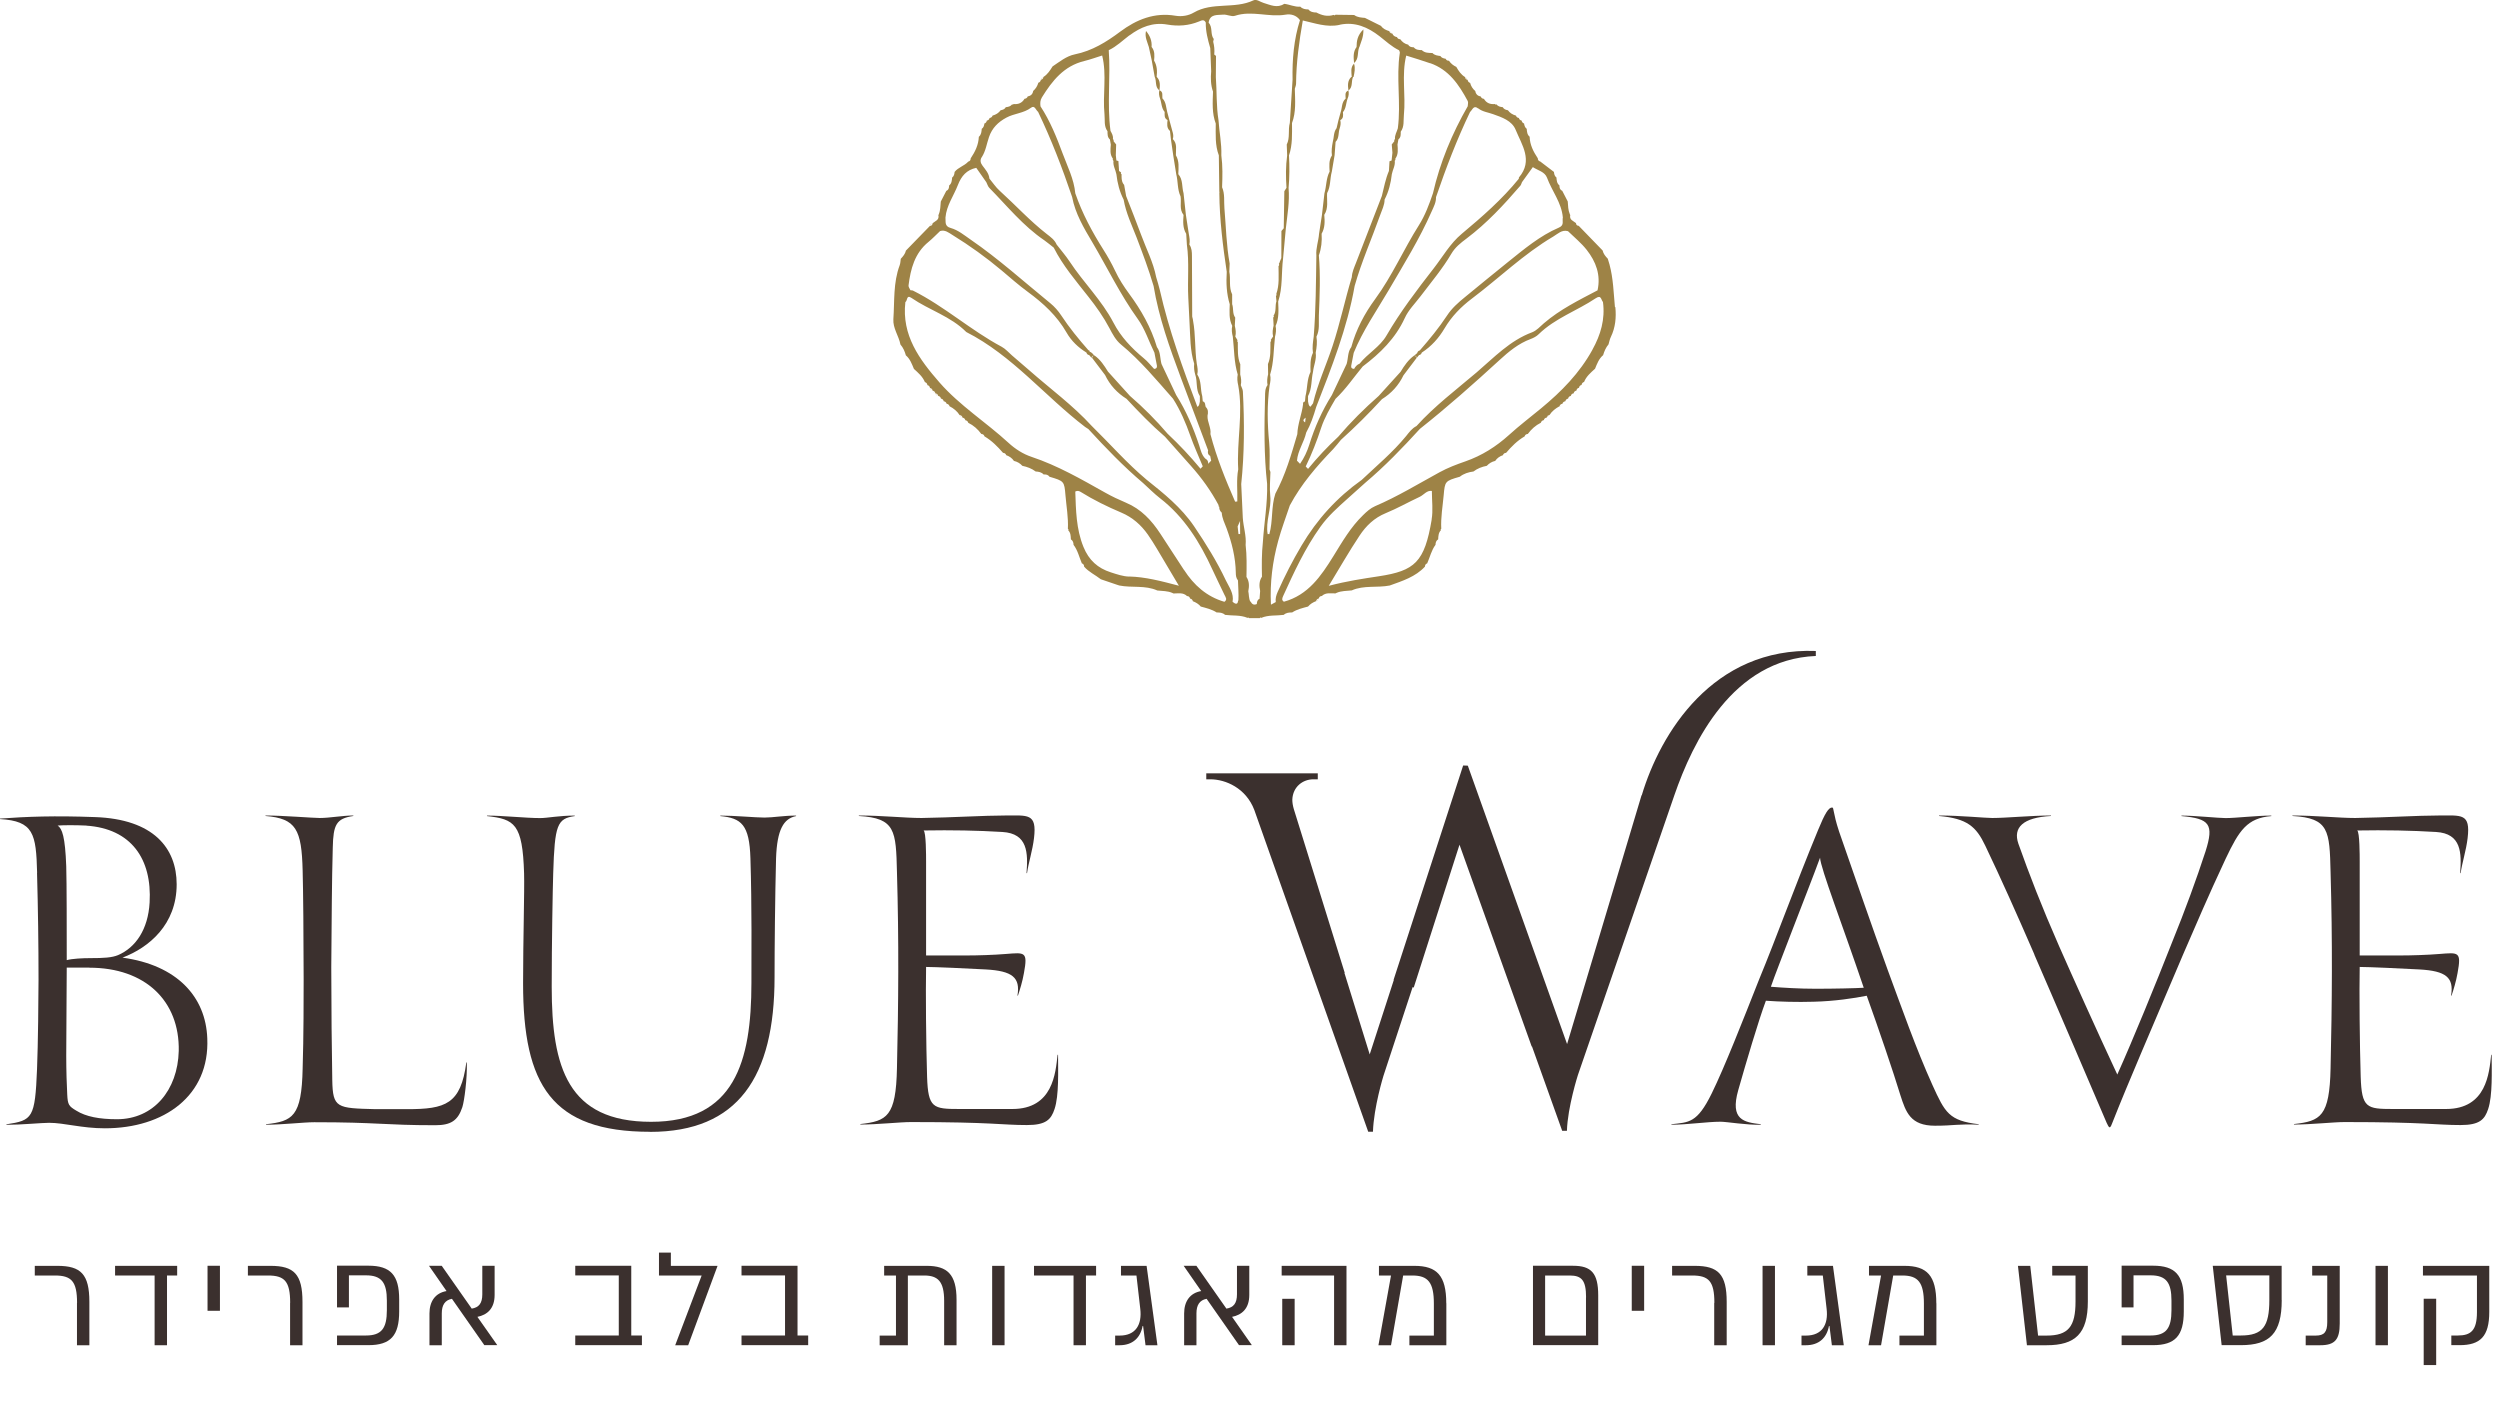 <?xml version="1.0" encoding="UTF-8"?>
<svg id="Layer_3" data-name="Layer 3" xmlns="http://www.w3.org/2000/svg" viewBox="0 0 300.43 170.1">
  <defs>
    <style>
      .cls-1 {
        fill: #9e8346;
      }

      .cls-2 {
        fill: #3b302e;
      }
    </style>
  </defs>
  <path class="cls-2" d="M4.46,104.88c-.12-4.71-.42-6.21-4.46-6.45v-.06c3.26-.24,6.57-.36,11.4-.18,7.06,.24,9.83,3.74,9.83,8.08,0,4.83-3.32,7.6-6.51,8.81,6.57,.9,10.01,4.71,10.19,9.71,.3,6.88-5.19,10.8-12.31,10.8-2.77,0-4.89-.66-6.7-.66-.9,0-3.32,.24-5.13,.24v-.06c3.14-.48,3.44-.72,3.68-6.63,.12-2.9,.18-8.75,.18-10.74,0-4.28-.06-8.51-.18-12.85Zm5.91-5.67c-1.27-.06-2.77-.06-3.44,0,.54,.36,.9,1.33,1.03,4.89,.06,1.93,.06,7.96,.06,11.28,.66-.18,1.93-.24,2.84-.24,1.63,0,2.59-.06,3.32-.36,2.11-.9,3.62-3.08,3.8-6.33,.3-5.25-2.23-8.87-7.6-9.23Zm.36,17.07h-2.71c0,2.71-.06,7.66-.06,10.62,0,1.69,.06,3.62,.12,4.64,.06,1.21,.18,1.39,1.09,1.93,1.15,.72,2.77,1.03,4.89,1.03,4.4,0,7.3-3.5,7.42-8.2,.12-6.03-4.04-10.01-10.74-10.01Z"/>
  <path class="cls-2" d="M37.76,134.86c-1.27,0-3.8,.3-5.79,.3v-.06c3.2-.36,4.28-.9,4.4-6.7,.12-3.8,.12-8.69,.12-10.74,0-4.71-.06-10.98-.12-13.03-.12-4.95-.78-6.27-4.46-6.57v-.06c2.05,0,5.73,.3,6.51,.3,1.21,0,2.77-.3,4.04-.3v.06c-2.05,.3-2.41,1.03-2.47,3.8-.12,4.4-.12,7.66-.18,14.36,0,4.34,.06,10.56,.12,13.57,.06,3.38,.54,3.38,5.19,3.5h3.8c4.64,0,6.45-.6,7.12-5.61h.06c.06,1.87-.3,4.64-.54,5.37-.54,1.63-1.39,2.17-3.26,2.17-6.15,0-6.88-.36-14.54-.36Z"/>
  <path class="cls-2" d="M78.12,136.01c-11.82,0-15.26-5.61-15.26-17.85,0-5.07,.18-11.16,.12-13.21-.18-5.97-1.15-6.51-4.46-6.88v-.06c1.87,0,4.7,.3,6.39,.3,.9,0,2.23-.3,4.16-.3v.06c-2.11,.3-2.41,1.03-2.59,6.88-.06,1.81-.18,8.44-.18,13.63,0,9.71,1.93,16.23,11.94,16.23s12.06-7.18,12.06-16.71c0-2.59,.06-9.29-.12-14.96-.12-4.04-1.09-4.83-3.62-5.07v-.06c1.69,0,4.28,.24,5.31,.24s2.29-.24,3.8-.24v.06c-1.51,.3-2.29,1.63-2.41,5.07-.12,4.58-.18,10.92-.18,14.3,0,12-4.4,18.58-14.96,18.58Z"/>
  <path class="cls-2" d="M107.79,104.82c-.12-5.01-.18-6.51-4.58-6.76v-.06c2.77,0,5.55,.3,7.54,.3,3.8-.06,7.54-.3,10.01-.3,2.77,0,3.86-.3,3.5,2.71-.18,1.51-.66,2.96-.84,4.22h-.06c.18-2.41,.18-4.77-2.9-4.95-2.96-.18-6.09-.24-9.47-.18,.3,.18,.3,3.02,.3,3.74v11.28h4.89c1.27,0,3.26-.06,4.7-.18,2.29-.18,2.65-.3,2.17,2.29-.18,1.03-.48,1.99-.72,2.71h-.06c.36-2.17-.6-2.96-3.8-3.14-2.17-.12-6.15-.3-7.18-.3-.06,2.96,0,9.41,.12,13.21,.12,3.74,.72,3.86,3.86,3.86h6.39c4.89,0,5.19-4.34,5.43-6.51h.06c0,1.93,.12,4.89-.42,6.51-.42,1.27-1.03,1.93-3.32,1.93-3.02,0-4.16-.36-13.93-.36-1.33,0-4.04,.3-6.09,.3v-.06c3.2-.36,4.28-.9,4.4-6.7,.18-7.78,.24-15.32,0-23.58Z"/>
  <path class="cls-2" d="M218.48,99.75c.84-2.05,1.27-2.71,1.69-2.71,.24,0,.06,.54,.84,2.9,1.87,5.37,3.92,11.34,5.85,16.65,1.63,4.4,3.38,9.41,5.37,13.81,1.51,3.32,1.99,4.28,5.55,4.7v.06c-2.41-.12-2.96,.12-5.25,.12-2.96,0-3.5-1.63-4.16-3.68-.84-2.77-2.65-8.08-4.04-11.94-1.51,.3-3.86,.66-6.39,.72-1.99,.06-4.04,0-5.73-.12-.9,2.41-2.41,7.54-3.32,10.74-1.03,3.62,.72,3.86,2.71,4.1v.06c-1.63,.06-4.1-.36-4.83-.36-1.63,0-3.98,.36-5.91,.36v-.06c2.11-.24,3.08-.12,4.83-3.68,1.57-3.2,3.74-8.75,5.67-13.63,2.17-5.25,4.28-11.16,7.12-18.04Zm.24,3.32c-.72,1.99-2.29,5.97-3.26,8.51-1.15,3.02-2.29,5.91-2.65,7,1.51,.12,3.44,.24,5.37,.24,2.23,0,4.83-.06,5.79-.12-2.53-7.48-5.19-14.36-5.25-15.62Z"/>
  <path class="cls-2" d="M244.48,114.71c-2.23-5.13-3.98-9.05-5.91-13.09-1.09-2.29-2.17-3.26-5.55-3.56v-.06c2.53,0,5.55,.3,6.39,.3,1.69,0,4.77-.3,7.06-.3v.06c-3.38,.18-4.58,1.39-3.92,3.32,1.33,3.74,2.77,7.48,4.89,12.31,1.57,3.56,4.52,10.13,7,15.44,1.87-4.16,4.58-10.8,6.57-15.86,1.57-3.86,2.96-7.66,4.04-10.98,1.03-3.26,.48-3.92-2.9-4.22v-.06c1.57,0,4.46,.3,5.31,.3,1.21,0,3.74-.3,5.49-.3v.06c-2.9,.24-3.86,1.69-5.49,5.13-2.23,4.77-3.44,7.66-5.07,11.4-4.04,9.53-6.57,15.32-8.57,20.39-.06,.18-.18,.48-.3,.48s-.24-.3-.36-.54c-1.21-2.83-6.45-15.08-8.69-20.21Z"/>
  <path class="cls-2" d="M280.07,104.82c-.12-5.01-.18-6.51-4.58-6.76v-.06c2.77,0,5.55,.3,7.54,.3,3.8-.06,7.54-.3,10.01-.3,2.77,0,3.86-.3,3.5,2.71-.18,1.51-.66,2.96-.84,4.22h-.06c.18-2.41,.18-4.77-2.9-4.95-2.96-.18-6.09-.24-9.47-.18,.3,.18,.3,3.02,.3,3.74v11.28h4.89c1.27,0,3.26-.06,4.7-.18,2.29-.18,2.65-.3,2.17,2.29-.18,1.03-.48,1.99-.72,2.71h-.06c.36-2.17-.6-2.96-3.8-3.14-2.17-.12-6.15-.3-7.18-.3-.06,2.96,0,9.41,.12,13.21,.12,3.74,.72,3.86,3.86,3.86h6.39c4.89,0,5.19-4.34,5.43-6.51h.06c0,1.93,.12,4.89-.42,6.51-.42,1.27-1.03,1.93-3.32,1.93-3.02,0-4.16-.36-13.93-.36-1.33,0-4.04,.3-6.09,.3v-.06c3.2-.36,4.28-.9,4.4-6.7,.18-7.78,.24-15.32,0-23.58Z"/>
  <g>
    <path class="cls-2" d="M9.26,156.57c0-2.59-.67-3.29-2.66-3.29h-2.42v-1.16h2.73c2.8,0,3.83,1,3.83,4.33v5.21h-1.49v-5.09Z"/>
    <path class="cls-2" d="M21.28,153.28h-1.21v8.38h-1.49v-8.38h-4.75v-1.16h7.46v1.16Z"/>
    <path class="cls-2" d="M24.94,157.52v-5.41h1.49v5.41h-1.49Z"/>
    <path class="cls-2" d="M34.87,156.57c0-2.59-.67-3.29-2.66-3.29h-2.42v-1.16h2.73c2.8,0,3.83,1,3.83,4.33v5.21h-1.49v-5.09Z"/>
    <path class="cls-2" d="M47.97,156.17v1.43c0,2.91-1.03,4.05-3.7,4.05h-3.77v-1.16h3.48c1.89,0,2.51-.89,2.51-3.04v-1.15c0-2.15-.62-3.04-2.51-3.04h-2.05v3.85h-1.43v-5.01h3.77c2.67,0,3.7,1.14,3.7,4.05Z"/>
    <path class="cls-2" d="M58.21,161.66l-3.9-5.58c-.84,.16-1.22,.75-1.22,1.75v3.83h-1.48v-3.82c0-1.45,.7-2.46,2.05-2.69l-2.11-3.04h1.53l3.61,5.15c.86-.14,1.27-.64,1.27-1.72v-3.43h1.48v3.5c0,1.65-.89,2.4-2.07,2.64l2.39,3.4h-1.54Z"/>
    <path class="cls-2" d="M77.14,160.49v1.16h-8.01v-1.16h5.23v-7.22h-5.23v-1.16h6.73v8.38h1.29Z"/>
    <path class="cls-2" d="M84.33,153.28h-5.14v-2.75h1.43v1.59h5.61l-3.53,9.54h-1.56l3.18-8.38Z"/>
    <path class="cls-2" d="M97.12,160.49v1.16h-8.01v-1.16h5.23v-7.22h-5.23v-1.16h6.73v8.38h1.29Z"/>
    <path class="cls-2" d="M114.95,156.19v5.47h-1.49v-5.34c0-2.34-.76-3.04-2.4-3.04h-1.96v8.38h-3.39v-1.16h1.96v-7.22h-1.42v-1.16h5.12c2.45,0,3.58,1,3.58,4.07Z"/>
    <path class="cls-2" d="M119.23,161.66v-9.54h1.49v9.54h-1.49Z"/>
    <path class="cls-2" d="M131.71,153.28h-1.21v8.38h-1.49v-8.38h-4.75v-1.16h7.46v1.16Z"/>
    <path class="cls-2" d="M134.55,161.66h-.54v-1.16h.54c1.94,0,2.7-1.33,2.48-3.2l-.46-4.02h-1.86v-1.16h3.08l1.3,9.54h-1.43l-.29-2.31h-.06c-.27,1.43-1.21,2.31-2.77,2.31Z"/>
    <path class="cls-2" d="M148.9,161.66l-3.9-5.58c-.84,.16-1.22,.75-1.22,1.75v3.83h-1.48v-3.82c0-1.45,.7-2.46,2.05-2.69l-2.11-3.04h1.53l3.61,5.15c.86-.14,1.27-.64,1.27-1.72v-3.43h1.48v3.5c0,1.65-.89,2.4-2.07,2.64l2.38,3.4h-1.54Z"/>
    <path class="cls-2" d="M161.81,161.66h-1.49v-8.38h-6.3v-1.16h7.79v9.54Zm-6.23-5.58v5.58h-1.49v-5.58h1.49Z"/>
    <path class="cls-2" d="M173.81,156.62v5.04h-4.44v-1.16h2.94v-3.85c0-2.54-.7-3.37-2.59-3.37h-1.1l-1.46,8.38h-1.51l1.51-8.38h-1.45v-1.16h4.26c2.72,0,3.83,1.18,3.83,4.5Z"/>
    <path class="cls-2" d="M192.06,155.66v5.99h-7.84v-9.54h4.82c2.19,0,3.02,.89,3.02,3.55Zm-1.46,.24c0-2.04-.53-2.62-1.96-2.62h-2.96v7.22h4.91v-4.59Z"/>
    <path class="cls-2" d="M196.09,157.52v-5.41h1.49v5.41h-1.49Z"/>
    <path class="cls-2" d="M206.02,156.57c0-2.59-.67-3.29-2.66-3.29h-2.42v-1.16h2.73c2.8,0,3.83,1,3.83,4.33v5.21h-1.5v-5.09Z"/>
    <path class="cls-2" d="M211.81,161.66v-9.54h1.49v9.54h-1.49Z"/>
    <path class="cls-2" d="M217.03,161.66h-.54v-1.16h.54c1.94,0,2.7-1.33,2.48-3.2l-.46-4.02h-1.86v-1.16h3.08l1.3,9.54h-1.43l-.29-2.31h-.06c-.27,1.43-1.21,2.31-2.77,2.31Z"/>
    <path class="cls-2" d="M232.7,156.62v5.04h-4.44v-1.16h2.94v-3.85c0-2.54-.7-3.37-2.59-3.37h-1.1l-1.46,8.38h-1.51l1.51-8.38h-1.45v-1.16h4.26c2.72,0,3.83,1.18,3.83,4.5Z"/>
    <path class="cls-2" d="M245.93,161.66h-2.35l-1.08-9.54h1.48l.94,8.38h1.02c2.62,0,3.48-1.08,3.48-4.09v-3.13h-2.8v-1.16h4.28v4.29c0,3.86-1.51,5.25-4.96,5.25Z"/>
    <path class="cls-2" d="M262.43,156.17v1.43c0,2.91-1.03,4.05-3.7,4.05h-3.77v-1.16h3.48c1.89,0,2.51-.89,2.51-3.04v-1.15c0-2.15-.62-3.04-2.51-3.04h-2.05v3.85h-1.43v-5.01h3.77c2.67,0,3.7,1.14,3.7,4.05Z"/>
    <path class="cls-2" d="M274.2,156.23c0,4.02-1.45,5.42-4.91,5.42h-2.31l-1.07-9.54h8.28v4.12Zm-1.48-2.96h-5.2l.79,7.22h.97c2.64,0,3.43-1.1,3.43-4.26v-2.96Z"/>
    <path class="cls-2" d="M277.08,161.66v-1.16h1.21c1.03,0,1.38-.44,1.38-1.62v-5.6h-1.81v-1.16h3.31v6.93c0,1.94-.59,2.61-2.34,2.61h-1.75Z"/>
    <path class="cls-2" d="M285.47,161.66v-9.54h1.49v9.54h-1.49Z"/>
    <path class="cls-2" d="M299.14,157.66c0,2.94-1.08,3.99-3.56,3.99h-1v-1.16h.78c1.56,0,2.3-.59,2.3-2.81v-4.4h-6.49v-1.16h7.97v5.55Zm-6.38-1.59v7.97h-1.5v-7.97h1.5Z"/>
  </g>
  <path class="cls-2" d="M197.27,95.56l-8.95,29.91-11.93-33.46-.56-.02-8.36,25.76s.02,0,.03,.01l-2.9,8.95-3.04-9.8s.02,0,.04,0l-6.12-19.68c-.12-.41-.18-.79-.18-1.13,.06-1.58,1.29-2.45,2.53-2.45h.53v-.72h-13.4v.72h.48c1.85,0,4.29,1.06,5.29,3.68l13.69,38.67h.57c.1-2.96,1.26-6.71,1.26-6.71l3.51-10.67s.09,.04,.13,.06l5.5-17.17,8.69,24.29s0-.06,.01-.08l3.64,10.17h.57c.09-2.87,1.32-6.7,1.32-6.7l11.59-33.62c2.21-6.41,6.99-16.33,17-16.74v-.6c-12.37-.47-18.69,9.89-20.92,17.35Z"/>
  <g>
    <path class="cls-1" d="M167.96,4.45s-.06-.01-.09-.01c0,0,0,0,0,0,.03,0,.06,0,.09,.01Z"/>
    <path class="cls-1" d="M113.76,48.67c.06,.09,.15,.15,.29,.16,0,0,0,0,0,0-.13-.01-.23-.07-.29-.16Z"/>
    <path class="cls-1" d="M115.28,49.88s0,0,0,0c.1,.11,.2,.23,.33,.31,0,0,0,0,0,0-.11-.1-.22-.2-.33-.3Z"/>
    <path class="cls-1" d="M166.95,3.75s0,0,0,0c.12,.09,.23,.18,.35,.28-.12-.09-.21-.22-.35-.28,0,0,0,0,0,0Z"/>
    <path class="cls-1" d="M176.37,9.58s0,0,0,0c0,0,0,0,0,0-.08-.13-.19-.24-.31-.33,0,0,0,0,0,0,.1,.11,.2,.21,.3,.32Z"/>
    <path class="cls-1" d="M173.79,7.04s-.03,0-.05,0c0,0,0,0,0,0,.02,0,.04,0,.05,0Z"/>
    <path class="cls-1" d="M178.02,11.59s-.04,0-.06-.01c0,0,0,0,0,0,.02,0,.04,0,.06,.01Z"/>
    <path class="cls-1" d="M119.24,13.86s-.07,.01-.09,.02c.03,0,.06-.02,.09-.02,0,0,0,0,0,0Z"/>
    <path class="cls-1" d="M116.37,19.21c-.03,.05-.05,.11-.05,.19,0,0,0,0,0,0,0-.07,.02-.14,.05-.19Z"/>
    <path class="cls-1" d="M113.7,48.56s.01,.03,.02,.04c0-.01-.01-.03-.02-.04Z"/>
    <path class="cls-1" d="M113.69,48.53s0,.02,.01,.03c0-.01,0-.02-.01-.03,0,0,0,0,0,0Z"/>
    <path class="cls-1" d="M123.45,11.58s-.03,0-.05,0c.02,0,.03,0,.05,0,0,0,0,0,0,0Z"/>
    <path class="cls-1" d="M125.36,9.26s0,0,0,0c-.12,.09-.23,.2-.31,.33,0,0,0,0,0,0,.1-.11,.2-.22,.3-.32Z"/>
    <path class="cls-1" d="M112.36,47.27s0,0,0,0c0,0,0,0,0,0,0,0,0,0,0,0,0,0,0,0,0,0-.11-.1-.21-.21-.32-.31,0,0,0,0,0,0-.1-.11-.21-.22-.31-.33,0,0,0,0,0,0,0,0,0,0,0,0,.08,.13,.19,.24,.32,.33,.09,.12,.2,.23,.32,.32,.09,.12,.2,.24,.33,.31,0,0,0,0,0,0-.11-.1-.21-.2-.32-.3Z"/>
    <path class="cls-1" d="M112.03,26.82s0,0,0,0c-.13,.09-.24,.2-.32,.32,0,0,0,0,0,0,.11-.11,.22-.21,.32-.32Z"/>
    <path class="cls-1" d="M185.13,50.8s.05-.01,.08-.02c-.02,0-.05,.02-.08,.02,0,0,0,0,0,0Z"/>
    <path class="cls-1" d="M180.58,54.7s.05,0,.07-.02c-.02,0-.04,.01-.07,.01,0,0,0,0,0,0Z"/>
    <path class="cls-1" d="M171.46,67.77s0-.03,.01-.05c0,0,0,0,0,0,0,.02,0,.03-.01,.05Z"/>
    <path class="cls-1" d="M158.63,71.87l-.06,.03s.04-.02,.06-.03Z"/>
    <path class="cls-1" d="M183.19,52.43s.03,0,.04-.01c-.01,0-.03,0-.04,.01,0,0,0,0,0,0Z"/>
    <path class="cls-1" d="M158.12,72.25s0,0,0,0c.2-.02,.3-.13,.33-.32,0,0,0,0,0,0-.04,.18-.15,.28-.33,.31Z"/>
    <path class="cls-1" d="M142.87,71.92s.06,.02,.1,.02c0,0,0,0,0,0-.03,0-.07-.01-.09-.02Z"/>
    <path class="cls-1" d="M158.46,71.94s.08-.01,.11-.03c-.03,.01-.07,.02-.11,.03,0,0,0,0,0,0Z"/>
    <path class="cls-1" d="M185.82,50.18s0,0,0,0c.14-.07,.24-.19,.33-.31,0,0,0,0,0,0-.11,.1-.22,.2-.33,.3Z"/>
    <path class="cls-1" d="M182.29,13.89s-.07-.02-.1-.02c0,0,0,0,0,0,.04,0,.07,0,.1,.02Z"/>
    <path class="cls-1" d="M183.17,14.82s0-.04-.01-.06c0,.02,.01,.04,.01,.06,0,0,0,0,0,0Z"/>
    <path class="cls-1" d="M185.1,19.41c0-.07-.01-.13-.04-.18,.02,.05,.04,.11,.04,.18,0,0,0,0,0,0Z"/>
    <path class="cls-1" d="M187.38,48.83s0,0,0,0c.14,0,.24-.07,.3-.17-.06,.1-.16,.15-.3,.16Z"/>
    <path class="cls-1" d="M194.07,36.91c-.16-1.72-.2-3.45-.65-5.12-.07-.23-.14-.46-.21-.7-.28-.29-.53-.59-.62-.99-.96-.99-1.92-1.97-2.87-2.96-.21-.02-.32-.12-.33-.33-.31-.26-.82-.38-.69-.96-.02-.04-.03-.07-.05-.11-.21-.49-.21-1.01-.25-1.53-.22-.43-.44-.85-.66-1.28-.29-.13-.34-.37-.34-.65-.31-.24-.33-.6-.36-.95-.23-.17-.27-.41-.3-.67-.55-.42-1.09-.83-1.64-1.25,0,0,0,0,0,0-.2-.05-.3-.18-.3-.39-.53-.79-.95-1.62-.98-2.59-.3-.25-.32-.6-.35-.95-.22-.16-.28-.4-.32-.64-.17-.06-.26-.18-.29-.35-.18-.04-.29-.14-.33-.31-.18-.03-.3-.12-.36-.29-.39-.11-.72-.31-.96-.64-.25-.05-.49-.12-.62-.37-.29-.03-.57-.09-.76-.34l-.1,.04-.07-.08c-.57,.06-1.03-.11-1.33-.62-.18-.02-.32-.1-.38-.28-.37-.07-.6-.28-.66-.66-.31-.26-.52-.59-.62-.98-.18-.05-.27-.18-.3-.36-.18-.04-.29-.15-.31-.34-.48-.29-.78-.74-1.05-1.22-.36-.17-.67-.41-.88-.74-.18,0-.33-.06-.4-.24-.25-.04-.49-.1-.64-.33-.34-.05-.69-.08-.95-.36-.46-.01-.92,0-1.28-.35-.36,0-.72-.03-.97-.34-.27,0-.52-.04-.66-.31-.41-.09-.72-.32-.96-.66-.18,0-.32-.07-.39-.25-.25-.05-.46-.16-.56-.43h0c-.19-.01-.31-.1-.37-.29-.39-.12-.75-.28-.99-.63-.64-.32-1.29-.64-1.93-.96-.43-.04-.87-.06-1.24-.31-.02-.01-.04-.03-.06-.04-.75-.01-1.5-.02-2.24-.03l-.1,.08-.12-.06h0c-.75,.24-1.43,.05-2.08-.29-.37,0-.71-.06-.96-.37-.36,0-.7-.05-.97-.33-.67,.06-1.28-.27-1.93-.34-.85,.56-1.67,.13-2.48-.11-.41-.12-.84-.49-1.22-.31-2.27,1.08-4.93,.16-7.17,1.47-.63,.37-1.43,.51-2.2,.38-2.53-.43-4.7,.46-6.65,1.92-1.66,1.24-3.37,2.3-5.44,2.72-1.03,.21-1.83,.89-2.68,1.45-.3,.48-.6,.96-1.1,1.27-.02,.19-.13,.3-.31,.34-.03,.18-.12,.3-.3,.35-.11,.39-.31,.72-.62,.99-.06,.39-.29,.59-.66,.66-.06,.18-.2,.26-.38,.28-.3,.51-.75,.69-1.32,.63l-.07,.08-.1-.04s0,0,0,0c-.19,.25-.47,.31-.76,.34-.13,.25-.37,.32-.62,.37-.24,.33-.57,.53-.97,.64-.06,.18-.18,.26-.36,.29-.04,.18-.15,.28-.33,.31-.03,.17-.12,.3-.29,.35-.04,.25-.09,.49-.32,.64-.03,.35-.05,.7-.35,.96-.04,.97-.45,1.8-.98,2.59,0,.21-.09,.34-.29,.39-.47,.52-1.2,.68-1.64,1.24-.03,.26-.07,.51-.3,.68-.03,.35-.05,.71-.36,.95,0,.27-.05,.52-.34,.65-.22,.43-.44,.85-.66,1.28-.05,.51-.04,1.04-.24,1.52-.01,.04-.03,.08-.05,.12,.13,.58-.38,.7-.69,.96-.02,.21-.13,.32-.33,.33-.96,.99-1.92,1.97-2.88,2.96-.09,.4-.35,.7-.62,.99-.04,.26-.04,.53-.13,.77-.79,2.1-.61,4.31-.76,6.48-.07,1.1,.65,2,.85,3.05,.33,.38,.52,.83,.65,1.3,.51,.43,.72,1.04,.97,1.63,.51,.47,1.05,.92,1.32,1.59,.18,.05,.28,.17,.3,.36,.18,.04,.28,.16,.31,.34,.18,.04,.29,.15,.32,.33,.18,.03,.29,.14,.33,.32,.19,.03,.3,.13,.34,.31,.18,.03,.29,.14,.33,.32,.18,.03,.29,.14,.33,.32,.18,.03,.3,.12,.35,.3,.18,.03,.3,.12,.35,.3,.49,.25,.91,.59,1.21,1.06,.19,.02,.31,.12,.35,.31,.18,.03,.3,.13,.34,.31,.18,.03,.3,.13,.35,.31,.64,.31,1.15,.77,1.57,1.34,.19,.01,.32,.1,.38,.29,.87,.51,1.57,1.22,2.23,1.98,.19,.01,.32,.1,.38,.28,.38,.13,.7,.35,.93,.69,.4,.09,.74,.29,1.01,.59,.58,.12,1.12,.32,1.6,.68,.36,.02,.7,.08,.96,.36,.28-.02,.53,.02,.7,.27,1.76,.52,1.78,.54,1.92,2.23,.11,1.34,.36,2.68,.29,4.03l.08,.07-.04,.1s0,0,0,0c.3,.31,.3,.7,.32,1.09,.24,.16,.32,.39,.32,.66,.51,.67,.68,1.48,1,2.23,.19,.06,.27,.2,.27,.39,.56,.65,1.35,1,2.01,1.52,0,0,0,0,0,0,.65,.22,1.29,.44,1.94,.66,.09,.02,.19,.05,.28,.09,1.51,.3,3.11-.06,4.57,.6,0,0,0,0,0,0,.61,.07,1.25,.04,1.82,.3,.04,.02,.08,.03,.12,.06,.56,0,1.16-.15,1.63,.31,.2,0,.32,.11,.37,.3,.18,.04,.29,.14,.33,.32,.37,.14,.7,.34,.95,.64,.66,.18,1.32,.33,1.91,.71,.36,0,.72,.02,1.01,.29,.9,.12,1.83-.01,2.7,.36,0,0,0,0,0,0l.09-.05,.08,.08c.43,0,.87,0,1.3,0l.08-.08,.1,.05c.86-.37,1.8-.24,2.7-.36,.29-.27,.65-.29,1.01-.29,.58-.38,1.25-.53,1.91-.71,.26-.31,.59-.5,.96-.65,.05-.18,.16-.28,.33-.32,.05-.19,.17-.29,.37-.3,.48-.45,1.07-.3,1.64-.31,.04-.02,.08-.04,.12-.06,.58-.26,1.21-.23,1.83-.3h0s0,0,0,0h0s0,0,0,0c1.46-.65,3.06-.29,4.57-.59,1.52-.55,3.08-1.03,4.23-2.27,0-.19,.09-.33,.27-.39,.33-.74,.5-1.56,1-2.23,0-.27,.08-.51,.32-.66,.02-.39,.03-.79,.33-1.1h0s-.04-.09-.04-.09l.08-.07c-.07-1.36,.17-2.69,.29-4.03,.15-1.69,.16-1.72,1.94-2.23,.48-.38,1.04-.55,1.64-.63,.47-.36,1.02-.57,1.6-.68,.28-.3,.61-.5,1.01-.59,.23-.34,.55-.56,.93-.69,.06-.18,.19-.27,.38-.28,.65-.76,1.35-1.47,2.23-1.98,.05-.19,.19-.28,.38-.29,.42-.57,.93-1.03,1.57-1.35,.05-.18,.17-.28,.35-.31,.05-.18,.16-.28,.34-.3,.04-.18,.15-.29,.34-.31,.3-.47,.73-.8,1.21-1.06,.05-.18,.17-.27,.35-.3,.05-.18,.17-.27,.35-.3,.04-.18,.15-.28,.33-.32,.04-.18,.15-.29,.33-.32,.04-.18,.15-.29,.34-.31,.03-.18,.14-.29,.33-.33,.03-.19,.13-.3,.31-.34,.03-.18,.13-.3,.31-.34,.03-.18,.12-.31,.3-.36,.27-.67,.8-1.12,1.32-1.59,.24-.59,.46-1.2,.97-1.63,.14-.47,.33-.92,.65-1.3,.09-.3,.14-.61,.28-.89,.55-1.14,.66-2.33,.54-3.59Zm-9.87-16.83c.65,.42,1.44,.56,1.71,1.28,.59,1.61,1.75,2.99,1.9,4.78-.1,.42,.21,.92-.47,1.21-2.31,.99-4.21,2.61-6.15,4.16-1.73,1.38-3.43,2.8-5.15,4.2-.8,.65-1.57,1.33-2.14,2.2-.98,1.49-2.11,2.86-3.28,4.2-.17,.05-.28,.15-.31,.32l-.37,.31h.12s.08,.05,.08,.05c0,.01-.02,.02-.03,.03-.02-.02-.03-.04-.03-.04,0,0-.14-.05-.14-.05-.71,.51-1.19,1.22-1.63,1.95-.88,.97-1.76,1.94-2.63,2.9-1.73,1.52-3.36,3.14-4.86,4.9-1.3,1.21-2.51,2.5-3.63,3.87-.09-.1-.19-.19-.28-.29,.73-1.51,1.34-3.07,1.86-4.66,.41-1.24,1.07-2.35,1.72-3.47,1.24-1.17,2.19-2.59,3.27-3.89,2.09-1.58,3.93-3.37,5.05-5.81,.45-.99,1.24-1.76,1.9-2.63,1.27-1.68,2.64-3.3,3.71-5.12,.45-.76,1.1-1.28,1.81-1.81,2.43-1.83,4.49-4.05,6.47-6.35,.1-.11,.13-.29,.2-.43h0c.43-.59,.85-1.19,1.32-1.83Zm-6.56-7.06c.53,.42,1.19,.48,1.79,.7,1.07,.38,2.26,.78,2.71,1.88,.74,1.82,2.12,3.69,.4,5.72-.03,.03-.01,.1-.02,.16-2.02,2.49-4.42,4.58-6.86,6.62-1.4,1.17-2.27,2.74-3.36,4.14-2.02,2.6-4.02,5.22-5.68,8.08-.8,1.38-2.26,2.15-3.23,3.38-.31,.12-.51,.35-.66,.63-.26,0-.39-.13-.35-.38,.09-.52,.2-1.04,.3-1.55,1.09-2.67,2.73-5.02,4.18-7.49,1.82-3.12,3.74-6.2,5.2-9.53,.24-.54,.53-1.07,.51-1.69,1.19-3.48,2.5-6.91,4.09-10.23,.29-.24,.41-.88,.98-.42Zm-5.77-5.43c2.24,.78,3.46,2.59,4.51,4.55,.09,.16,0,.42,0,.63-1.89,3.29-3.33,6.75-4.18,10.46,0,0,0,0,0,0,0,0,0,0,0,0-.45,1.33-.94,2.65-1.69,3.84-1.84,2.91-3.21,6.09-5.26,8.88-1.27,1.73-2.29,3.65-2.86,5.75-.45,.6-.36,1.35-.56,2.03-.59,1.25-1.18,2.49-1.77,3.74h0c-1.18,1.87-2.07,3.87-2.72,5.97-.26,.83-.62,1.59-1.11,2.3-.12-.13-.25-.26-.37-.38,.1-1.21,.85-2.21,1.11-3.38,.54-.97,.89-2.01,1.2-3.07,1.85-4.75,3.73-9.49,4.62-14.54h0c.82-2.91,2.06-5.68,3.07-8.53,.21-.61,.53-1.19,.53-1.86h0c.5-.96,.75-1.98,.87-3.05,.1-.54,.43-1.03,.35-1.61,.08-.07,.1-.15,.07-.25,.38-.52,.3-1.12,.26-1.71,.04-.2,.07-.41,.11-.61,.31-.24,.28-.59,.28-.92,.45-.62,.31-1.34,.38-2.03,.24-2.37-.3-4.77,.28-7.12,.97,.31,1.94,.59,2.9,.93Zm-14.99,42.62s.02-.01,.02-.02c0,0,0,.02,0,.02-.02,.18-.04,.36-.06,.55-.35-.22-.18-.39,.04-.55Zm0,1.26s0,.01,0,.02c0,0-.01,0-.02,0,0,0,.01,0,.02-.01Zm4.13-48.5c1.81-.38,3.37,.29,4.78,1.39,.76,.59,1.46,1.26,2.34,1.68,.03,.1,.11,.21,.09,.3-.46,3.02,.16,6.06-.24,9.08-.12,.43-.39,.82-.34,1.29-.09,.07-.11,.16-.08,.26-.1,.13-.2,.26-.31,.39,0,0,0,0,0,0,.03,.33,.05,.66,.08,.99-.03,.31-.07,.63-.1,.94-.09,.02-.17,.05-.25,.09-.02,.39-.05,.78-.07,1.16-.41,.97-.6,2-.85,3.01-1.04,2.69-2.08,5.38-3.12,8.07-.21,.54-.46,1.08-.49,1.68-.83,2.74-1.41,5.55-2.31,8.27-.76,2.31-1.79,4.52-2.35,6.9-.1,.14-.21,.27-.31,.41-.26-.14-.22-.41-.29-.63,0-.22,0-.43,0-.65,.49-.92,.37-1.96,.6-2.93,.08-.76,.44-1.49,.32-2.28,.12-.64,.2-1.28,.09-1.93,.41-.81,.26-1.68,.29-2.53,.1-2.41,.2-4.83,0-7.24,.3-.84,.39-1.71,.33-2.6,.41-.71,.39-1.49,.32-2.27,.53-.82,.29-1.73,.34-2.61,.44-.81,.33-1.74,.57-2.6,.11-.65,.22-1.3,.33-1.95,.04-.54,.08-1.07,.12-1.61,0,0,0,0,0,0,.46-.46,.3-1.11,.5-1.65,.1-.32,.15-.64,.06-.96-.03,0-.05,0-.08,.01,0,0,0,0,0,0,.02,0,.05,0,.07,0,.42-.22,.36-.6,.33-.97,.4-.47,.36-1.09,.56-1.63h0c.14-.31,.18-.64,.1-.97,0,0,0,0,0,0h0s0,0,0,0c.57-.41,.31-1.11,.56-1.63-.07,0-.15,0-.22,0-.47,.46-.41,1.03-.34,1.6,0,0-.01,.02-.02,.03-.46,.2-.31,.61-.31,.97-.5,.43-.41,1.09-.6,1.63-.09,.33-.18,.65-.27,.98,.04,0,.08,0,.12,0,0,0,0,0,0,0-.04,0-.08,0-.12,0-.07,.31-.14,.63-.22,.94,0,0,0,0,0,0-.38,.49-.3,1.11-.46,1.67-.1,.53-.18,1.07-.1,1.61-.4,.6-.31,1.28-.28,1.94-.43,.82-.37,1.75-.62,2.61-.1,.87-.2,1.73-.3,2.6-.12,.76-.23,1.52-.35,2.28-.06,.87-.4,1.71-.32,2.6-.05,3.25-.06,6.51-.32,9.75-.09,.64-.19,1.29-.09,1.94-.35,.73-.31,1.51-.29,2.29-.45,.92-.36,1.96-.61,2.93-.02,.21-.04,.42-.06,.63-.21,.02-.25,.16-.23,.35h0c-.15,1.21-.65,2.35-.69,3.58-.72,2.44-1.42,4.89-2.64,7.15-.52,1.58-.27,3.27-.72,4.86-.07-.02-.13-.01-.2,0-.28-1.55,.47-3.03,.31-4.59-.1-.95,0-1.92,.02-2.88-.04-.1-.07-.21-.11-.31,0-1.07,.06-2.15-.04-3.21-.22-2.3-.27-4.59,.05-6.88,.1-.43,.16-.86,.06-1.3,.46-1.48,.41-3.03,.59-4.55,.11-.43,.17-.86,.07-1.3,.43-.94,.35-1.94,.31-2.93,.56-1.69,.37-3.47,.59-5.2,.11-1.19,.22-2.39,.33-3.58,.18-1.62,.47-3.23,.33-4.88,.12-1.3,.12-2.6,.05-3.9,.43-1.27,.37-2.58,.36-3.89,.51-1.34,.37-2.74,.34-4.12,.05-.2,.15-.41,.15-.61,.02-2.56,.37-5.08,.81-7.6,1.45,.32,2.86,.86,4.41,.53Zm-25.27,1.28c1.34-1,2.81-1.6,4.53-1.3,1.31,.23,2.58,.14,3.82-.37,.3-.12,.6-.3,.81,.13-.02,1.06,.25,2.07,.54,3.07,.04,.93,.08,1.86,.11,2.79-.07,.82-.06,1.64,.22,2.44-.04,1.29-.14,2.59,.33,3.84,0,1.28-.1,2.58,.37,3.82t0,0c.02,1.51,.04,3.02,.06,4.54,0,0,0,0,0,0,.03,3.18,.42,6.32,.89,9.46-.08,1.32-.03,2.62,.36,3.89-.02,.88-.12,1.77,.3,2.6-.1,.44-.04,.87,.07,1.3,.17,1.52,.14,3.07,.59,4.55h0c-.09,.44-.04,.87,.06,1.3,.62,3.36-.2,6.73,0,10.09-.24,1.28-.07,2.57-.11,3.86-.09,0-.17,.01-.26,.03-1.16-2.65-2.24-5.32-2.97-8.12,.11-.77-.39-1.45-.35-2.21,.09-.39,.1-.76-.22-1.06-.09-.24,0-.57-.35-.67-.02-.21-.04-.42-.06-.62-.25-.86-.07-1.81-.6-2.61,.11-.44,.02-.87-.06-1.29-.25-1.72-.13-3.48-.45-5.19,0-.11-.04-.23-.07-.35-.01-.05-.02-.09-.03-.14-.01-2.42-.02-4.83-.03-7.25,0-.49-.02-.97-.31-1.39,0,0,0,0,0,0,.09-.44,.01-.87-.07-1.3-.12-.76-.23-1.52-.35-2.28-.09-.86-.18-1.72-.28-2.59-.22-.76-.05-1.63-.63-2.29,.03-.77,.13-1.56-.29-2.27-.02-.67,.2-1.38-.37-1.95-.02,0-.05,0-.07,0,0,0,0,0,0,0,.03,0,.07,0,.07,0,.11-.33,.04-.65-.06-.97-.12-.43-.24-.86-.35-1.3-.09-.33-.17-.65-.26-.98-.15-.56-.13-1.19-.58-1.64,0,0,0,0,0,0-.05-.35,.13-.78-.35-.97,0,0,0,0,0-.01,.06-.57,.12-1.15-.34-1.61,.08-.68,.05-1.34-.31-1.95,.05-.57,.11-1.15-.3-1.64h0c.06-.75-.21-1.37-.67-1.92-.18,.72,.16,1.31,.34,1.93h0c.12,.54,.23,1.08,.35,1.62,.12,.65,.23,1.3,.35,1.95,.26,.52,0,1.22,.56,1.64h0s0,0,0,0c-.08,.33-.03,.65,.08,.96,.2,.54,.16,1.17,.56,1.63h0c0,.37-.08,.76,.35,.98-.05,.47-.13,.94,.29,1.31,0,0,0,0,0,0,.04,.32,.08,.65,.11,.97h.11s0,0,0,0c0,0,0,0,0,0-.04,0-.07,0-.11,0,.09,.65,.18,1.3,.28,1.95,.12,.75,.24,1.5,.36,2.26,.23,.88,.12,1.83,.52,2.68,.12,.74-.18,1.55,.36,2.23-.06,.78-.11,1.56,.32,2.27,0,0,0,0,0,0,.03,.43,.05,.87,.08,1.3,.3,2.12,.06,4.26,.17,6.38,.05,1.01,.1,2.02,.15,3.03h0s0,0,0,0c.1,1.64,.05,3.3,.56,4.9-.05,.44,0,.87,.12,1.29,.3,.84,.04,1.81,.56,2.6,0,.22,0,.43,0,.65-.07,.23-.03,.51-.3,.64-1.74-4.6-3.42-9.22-4.51-14.03-.12-.53-.29-1.04-.44-1.56h0s0,0,0,0c-.35-1.8-1.2-3.41-1.82-5.11-.57-1.55-1.19-3.09-1.79-4.63-.08-.45-.16-.89-.24-1.34-.04-.04-.07-.09-.1-.13-.23-.35-.21-.75-.21-1.15-.09-.06-.11-.13-.05-.22,0,0,0,0,0,0-.09-.05-.17-.11-.25-.17-.03-.4-.06-.8-.08-1.2-.08-.02-.16-.04-.24-.06-.02-.21-.04-.42-.07-.63,.01-.43,.03-.87,.04-1.3-.1-.13-.2-.26-.31-.39,0,0,0,0,0,0,.03-.11,0-.19-.08-.26,.06-.37-.12-.67-.29-.98h0c-.43-3.23,.03-6.47-.21-9.7,.94-.44,1.67-1.17,2.49-1.79Zm10.87,18.75c-.01,.07-.04,.14-.09,.2,.03-.07,.06-.13,.09-.2Zm2.32,41.17h0s-.1,.01-.1,.01c-.03-.31-.07-.61-.1-.92,.1-.22,.19-.44,.29-.65,0,.52,0,1.05,.01,1.57h-.09ZM125.21,11.7c1.24-2,2.65-3.78,5.1-4.37,.73-.18,1.43-.44,2.14-.66,.58,2.34,.04,4.73,.28,7.08,.07,.68-.09,1.41,.36,2.02,.01,.35-.02,.72,.29,.99h0s0,0,0,0c.04,.2,.08,.41,.11,.61-.04,.59-.14,1.18,.25,1.7-.04,.1-.01,.19,.07,.26-.08,.58,.25,1.07,.35,1.61,.12,1.07,.38,2.09,.87,3.05,.28,1.61,.99,3.08,1.57,4.58,.73,1.92,1.45,3.83,2.03,5.8,.63,3.79,1.92,7.39,3.26,10.98,1.09,2.92,2.19,5.84,3.29,8.77t0,0c-.07,.28-.02,.52,.25,.67,.04,.19,.08,.38,.12,.57-.12,.13-.25,.25-.37,.38h0c.05-.3-.1-.5-.35-.64-.43-.44-.54-1.02-.72-1.57-.7-2.12-1.57-4.17-2.77-6.06-.59-1.24-1.18-2.49-1.76-3.73-.19-.68-.1-1.43-.55-2.03-.7-2.35-1.89-4.45-3.34-6.41-.64-.87-1.22-1.77-1.68-2.75-.41-.87-.89-1.72-1.41-2.54-1.36-2.15-2.55-4.37-3.38-6.78-.16-1.7-.93-3.2-1.51-4.76-.73-1.97-1.51-3.92-2.67-5.69-.05-.38-.05-.72,.17-1.08Zm-7.23,7.19c.48-.74,.59-1.61,.87-2.42,.37-1.08,1.08-1.79,2.08-2.33,.95-.52,2.08-.52,2.98-1.2,.44-.33,.57,.3,.84,.5,1.59,3.32,2.91,6.75,4.09,10.23,.38,2.01,1.41,3.73,2.43,5.45,1.81,3.07,3.36,6.29,5.45,9.2,.89,1.24,1.34,2.71,2.01,4.06h0c.1,.52,.21,1.04,.3,1.56,.04,.25-.09,.38-.33,.39-.01,0-.02-.01-.03-.02-.4-.42-.76-.89-1.21-1.25-1.47-1.22-2.77-2.58-3.65-4.28-1.41-2.7-3.61-4.83-5.27-7.35-.47-.71-1.04-1.36-1.56-2.04-.24-.57-.73-.91-1.19-1.27-2.03-1.58-3.76-3.48-5.66-5.2-.47-.42-.82-.97-1.23-1.46-.06-.63-.47-1.07-.82-1.54-.26-.34-.33-.68-.1-1.04Zm17.71,50.4c-.74-.02-1.48-.28-2.2-.51-1.57-.5-2.64-1.46-3.29-3.06-.88-2.17-.9-4.41-.98-6.65,.25-.13,.44-.08,.64,.04,1.56,.97,3.21,1.78,4.89,2.49,1.35,.57,2.38,1.49,3.19,2.64,.77,1.1,1.42,2.28,2.12,3.44,.5,.83,.99,1.67,1.61,2.71-2.16-.57-4.02-1.06-5.98-1.11Zm6.59-.8c-.94-1.45-1.88-2.9-2.83-4.34-1.05-1.61-2.32-2.98-4.14-3.74-.85-.36-1.68-.75-2.48-1.2-2.87-1.61-5.72-3.26-8.87-4.31-1.02-.34-1.97-.95-2.76-1.68-2.71-2.49-5.86-4.47-8.3-7.26-2.41-2.76-4.56-5.66-4.1-9.66,.27-.13,.1-.93,.73-.5,2.13,1.47,4.72,2.21,6.59,4.1,5.54,2.82,9.43,7.7,14.27,11.4,.13,.1,.27,.17,.4,.26,2.09,2.27,4.22,4.49,6.58,6.49,.67,.61,1.31,1.26,2.03,1.82,2.92,2.26,4.79,5.29,6.3,8.58,.47,1.02,.97,2.03,1.45,3.04,.13,.27,.38,.56-.01,.83-2.13-.62-3.67-2-4.85-3.83Zm6.5,3.71c-.04,.54-.39,.35-.66,.12,.19-.99-.43-1.79-.8-2.56-1.07-2.27-2.4-4.41-3.82-6.51-1.55-2.28-3.62-3.93-5.72-5.61-2.37-1.98-4.39-4.31-6.59-6.46-2.27-2.48-4.98-4.46-7.49-6.67-.69-.61-1.39-1.2-2.09-1.8-.41-.35-.77-.79-1.24-1.04-3.71-1.98-6.87-4.85-10.64-6.74-.09-.05-.21-.03-.32-.05-.08-.19-.25-.39-.23-.57,.25-1.99,.73-3.88,2.4-5.24,.49-.4,.93-.87,1.39-1.3,.6-.19,1.03,.19,1.49,.47,2.08,1.28,4.05,2.7,5.92,4.27,1.03,.87,2.05,1.77,3.14,2.57,1.85,1.36,3.5,2.87,4.66,4.9,.56,.98,1.39,1.78,2.38,2.39,.05,.17,.15,.28,.33,.3,.1,.12,.21,.25,.31,.37-.03-.09-.01-.17,.06-.23h0c.06-.06,.14-.09,.23-.07-.14-.21-.3-.4-.55-.48h0c.01-.11-.03-.16-.14-.17-1.18-1.34-2.3-2.71-3.28-4.2-.35-.53-.8-1.04-1.29-1.44-3.18-2.59-6.23-5.35-9.61-7.67-.75-.52-1.48-1.13-2.37-1.38-.78-.21-.58-.76-.63-1.26,.12-1.44,.99-2.6,1.49-3.9,.43-1.11,1.06-1.82,2.21-2.07,.42,.59,.81,1.16,1.21,1.73h0c.12,.23,.19,.52,.37,.69,2.13,2.17,4.05,4.56,6.6,6.29,.39,.27,.75,.59,1.13,.88,1.1,2.18,2.69,4.02,4.18,5.92,.94,1.19,1.8,2.41,2.51,3.75,.38,.72,.76,1.45,1.39,1.97,2.34,1.93,4.26,4.25,6.25,6.51,.89,1.39,1.53,2.9,2.08,4.45,.44,1.25,1,2.46,1.5,3.68-.09,.1-.18,.19-.27,.29-1.23-1.48-2.54-2.88-3.95-4.2-1.4-1.64-2.92-3.16-4.54-4.56-.88-.97-1.76-1.94-2.63-2.91-.45-.73-.92-1.45-1.63-1.95,0,0-.14,.05-.14,.05,0,0-.1,.11-.1,.11,0,0-.04,.14-.04,.14,.52,.69,1.04,1.38,1.56,2.06,.58,1.21,1.45,2.15,2.58,2.86,1.48,1.58,2.98,3.14,4.62,4.55,1.04,1.17,2.07,2.34,3.11,3.5,1.3,1.45,2.42,3.02,3.34,4.74-.04,.08-.02,.14,.07,.18-.02,.29,.09,.52,.3,.71,.04,.66,.34,1.25,.57,1.85,.64,1.74,1.09,3.51,1.12,5.37,0,.33,.04,.65,.26,.92h0c.02,.8,.1,1.61,.05,2.41Zm1.47,.1c-.2-.4-.15-.84-.24-1.25,.12-.6,.13-1.18-.22-1.72,.02-1.28,.05-2.56-.1-3.84,.1-1.11-.27-2.16-.34-3.25-.06-1.36-.13-2.71-.19-4.07,.39-3.7,.39-7.41,.2-11.12-.01-.26-.16-.5-.25-.76,.09-.44,.04-.86-.07-1.29,0-.41,0-.81,.01-1.22,0,0,0,0,0,0-.37-.86-.28-1.78-.3-2.68-.09-.06-.1-.13-.03-.21,0,0,0,0,0,0-.09-.15-.18-.29-.27-.44,.11-.44,.04-.87-.06-1.3,.02-.33,.03-.65,.05-.98,0,0,0,0,0,0,0,0,0,0,0,0-.36-.49-.18-1.1-.37-1.62h0c0-.39,0-.78,0-1.17,0,0,0,0,0,0-.42-.87-.16-1.83-.34-2.73,.01-.33,.03-.66,.04-.98-.4-2.2-.44-4.43-.63-6.65-.07-.84,.07-1.71-.28-2.52,.05-1.28,.08-2.55-.09-3.83,.05-1.42-.25-2.81-.34-4.22,0,0,0,0,0,0,0,0,0,0,0,0-.28-1.72-.19-3.46-.32-5.19,0-.84,.01-1.69,.02-2.53,0,0,0,0,0,0-.06-.05-.12-.11-.17-.16-.02,0-.04,0-.06,0,0-.02,0-.03,.02-.05h0c.05-.51,0-1.01-.13-1.51h0c.02-.11,.05-.21,.07-.32,0,0,0,0,0,0,0,0,0,0,0,0-.45-.57-.09-1.41-.62-1.96,.15-1.08,1.05-.9,1.73-.97,.47-.05,1.01,.28,1.43,.14,2.03-.68,4.07,.21,6.1-.14,.61-.11,1.29,.06,1.72,.66-.74,2.33-.94,4.73-.89,7.15-.11,1.73-.22,3.46-.33,5.2-.24,.85,.05,1.77-.37,2.6,.02,.43,.03,.87,.05,1.3-.18,1.3-.17,2.6-.08,3.9-.09,.14-.17,.28-.26,.41,0,0,0,0,0,0-.02,1.48-.05,2.97-.07,4.45-.09,.11-.19,.22-.28,.33,0,0,0,0,0,0h0c0,1.08,0,2.17-.01,3.25-.06,.13-.12,.27-.17,.4-.02,.1-.06,.21-.13,.29,.06,.1,.05,.2-.04,.28,0,1.13,.12,2.27-.27,3.36,.06,.08,.05,.16-.04,.21,.02,.22,.04,.43,.06,.65-.19,.56,.02,1.21-.35,1.74,.07,.08,.05,.16-.04,.21,.02,.33,.03,.65,.05,.98-.1,.43-.17,.86-.06,1.3-.09,.14-.18,.28-.28,.42,0,0,0,0,0,0,.07,.09,.06,.16-.04,.23-.02,.9,.07,1.81-.3,2.67,0,.41,.01,.82,.02,1.23-.11,.43-.15,.85-.07,1.29-.31,.42-.29,.92-.3,1.4-.09,3.5-.14,7,.25,10.48,0,0,0,0,0,0h0c.06,2.35-.36,4.66-.51,6.99-.15,1.38-.14,2.77-.11,4.16-.36,.54-.34,1.12-.22,1.72-.02,.31-.05,.63-.07,.94-.28,.12-.31,.37-.33,.63-.37,.16-.58,.02-.76-.32Zm2.48,.32c-.13-2.59,.19-5.12,.87-7.61,.39-1.44,.93-2.85,1.4-4.27,1.36-2.55,3.22-4.71,5.21-6.77,.33-.35,.62-.74,.93-1.11,1.72-1.55,3.36-3.18,4.93-4.89,1.14-.71,2.01-1.66,2.59-2.87,.52-.69,1.04-1.37,1.56-2.06,0,0-.04-.14-.04-.14,0,0-.04-.04-.07-.07,0-.01,.02-.02,.03-.03h.02s0,.01,0,.01c.07,.06,.1,.14,.06,.23,.1-.12,.21-.25,.31-.37,.18-.02,.28-.14,.33-.3,1.16-.75,2.05-1.75,2.74-2.92,.84-1.42,1.95-2.56,3.27-3.56,3.28-2.47,6.24-5.37,9.8-7.47,.54-.32,1.02-.85,1.76-.64,0,0,0,0,0,0,.76,.74,1.6,1.42,2.25,2.25,1.11,1.41,1.71,3.01,1.3,4.86-2.24,1.18-4.51,2.29-6.45,3.96-.45,.39-.88,.88-1.41,1.08-2.67,.99-4.58,3.03-6.66,4.81-2.46,2.09-5.06,4.05-7.24,6.46-.54,.27-.89,.76-1.25,1.21-1.59,1.94-3.52,3.55-5.33,5.26-2.97,2.11-5.36,4.73-7.23,7.89-1.07,1.8-2.01,3.64-2.86,5.55-.18,.41-.3,.8-.24,1.24-.19,.1-.38,.2-.57,.31Zm19.32-10.19c-.86,5.13-2.03,6.16-6.34,6.82-1.91,.29-3.82,.57-6.03,1.15,1.33-2.19,2.45-4.15,3.7-6.03,.77-1.17,1.77-2.14,3.14-2.7,1.39-.57,2.71-1.32,4.08-1.96,.51-.24,.88-.82,1.47-.71,0,1.18,.16,2.33-.03,3.43Zm19.31-20.39c-1.54,2.8-3.72,5.01-6.15,7.02-1.29,1.07-2.63,2.08-3.87,3.21-1.55,1.4-3.26,2.48-5.23,3.17-1.07,.37-2.13,.77-3.13,1.32-2.56,1.4-5.05,2.92-7.74,4.07-.55,.24-.99,.64-1.42,1.06-1.5,1.44-2.52,3.22-3.6,4.97-1.47,2.37-3.02,4.65-5.93,5.45-.31-.19-.2-.43-.09-.69,1.31-2.87,2.62-5.72,4.48-8.32,.93-1.3,2.07-2.31,3.22-3.34,.72-.64,1.43-1.29,2.15-1.93h0c2.36-1.99,4.5-4.21,6.58-6.49,3.31-2.62,6.46-5.42,9.57-8.27,1.12-1.03,2.28-1.99,3.74-2.53,.35-.13,.71-.32,.97-.58,1.98-1.93,4.6-2.81,6.84-4.31,.7-.47,.64,.19,.88,.44h0c.28,2.07-.27,3.94-1.27,5.74Z"/>
    <path class="cls-1" d="M182.33,13.9l.04,.02s-.02-.02-.04-.02Z"/>
    <path class="cls-1" d="M187.73,48.53s0,.03-.01,.04c0-.01,0-.02,.01-.04,0,0,0,0,0,0Z"/>
    <path class="cls-1" d="M187.72,48.57s-.01,.03-.02,.04c0-.01,.01-.03,.02-.04Z"/>
    <path class="cls-1" d="M142.97,71.94s0,0,0,0c.04,.18,.14,.3,.33,.32,0,0,0,0,0,0-.18-.03-.29-.13-.33-.31Z"/>
    <path class="cls-1" d="M153.31,35.58s-.04,.06-.06,.09l.06-.09Z"/>
    <path class="cls-1" d="M163.36,5.66c.18-.62,.52-1.21,.48-2.13-.72,.71-.81,1.4-.82,2.12-.44,.59-.36,1.26-.3,1.92,.62-.5,.36-1.3,.63-1.92Z"/>
    <path class="cls-1" d="M162.72,7.64s0,0,0,0c0,0,0,0,0,0,0,0,0,0,0,0-.46,.47-.31,1.05-.28,1.61h.11s.11,0,.11,0c.11-.53,.23-1.05,.06-1.59Z"/>
    <path class="cls-1" d="M162.73,7.61s0-.02,0-.04c0,0-.02,.01-.02,.02h0s0,.02,0,.04c0,0,.01-.01,.02-.02,0,0,0,0,0,0Z"/>
  </g>
</svg>
